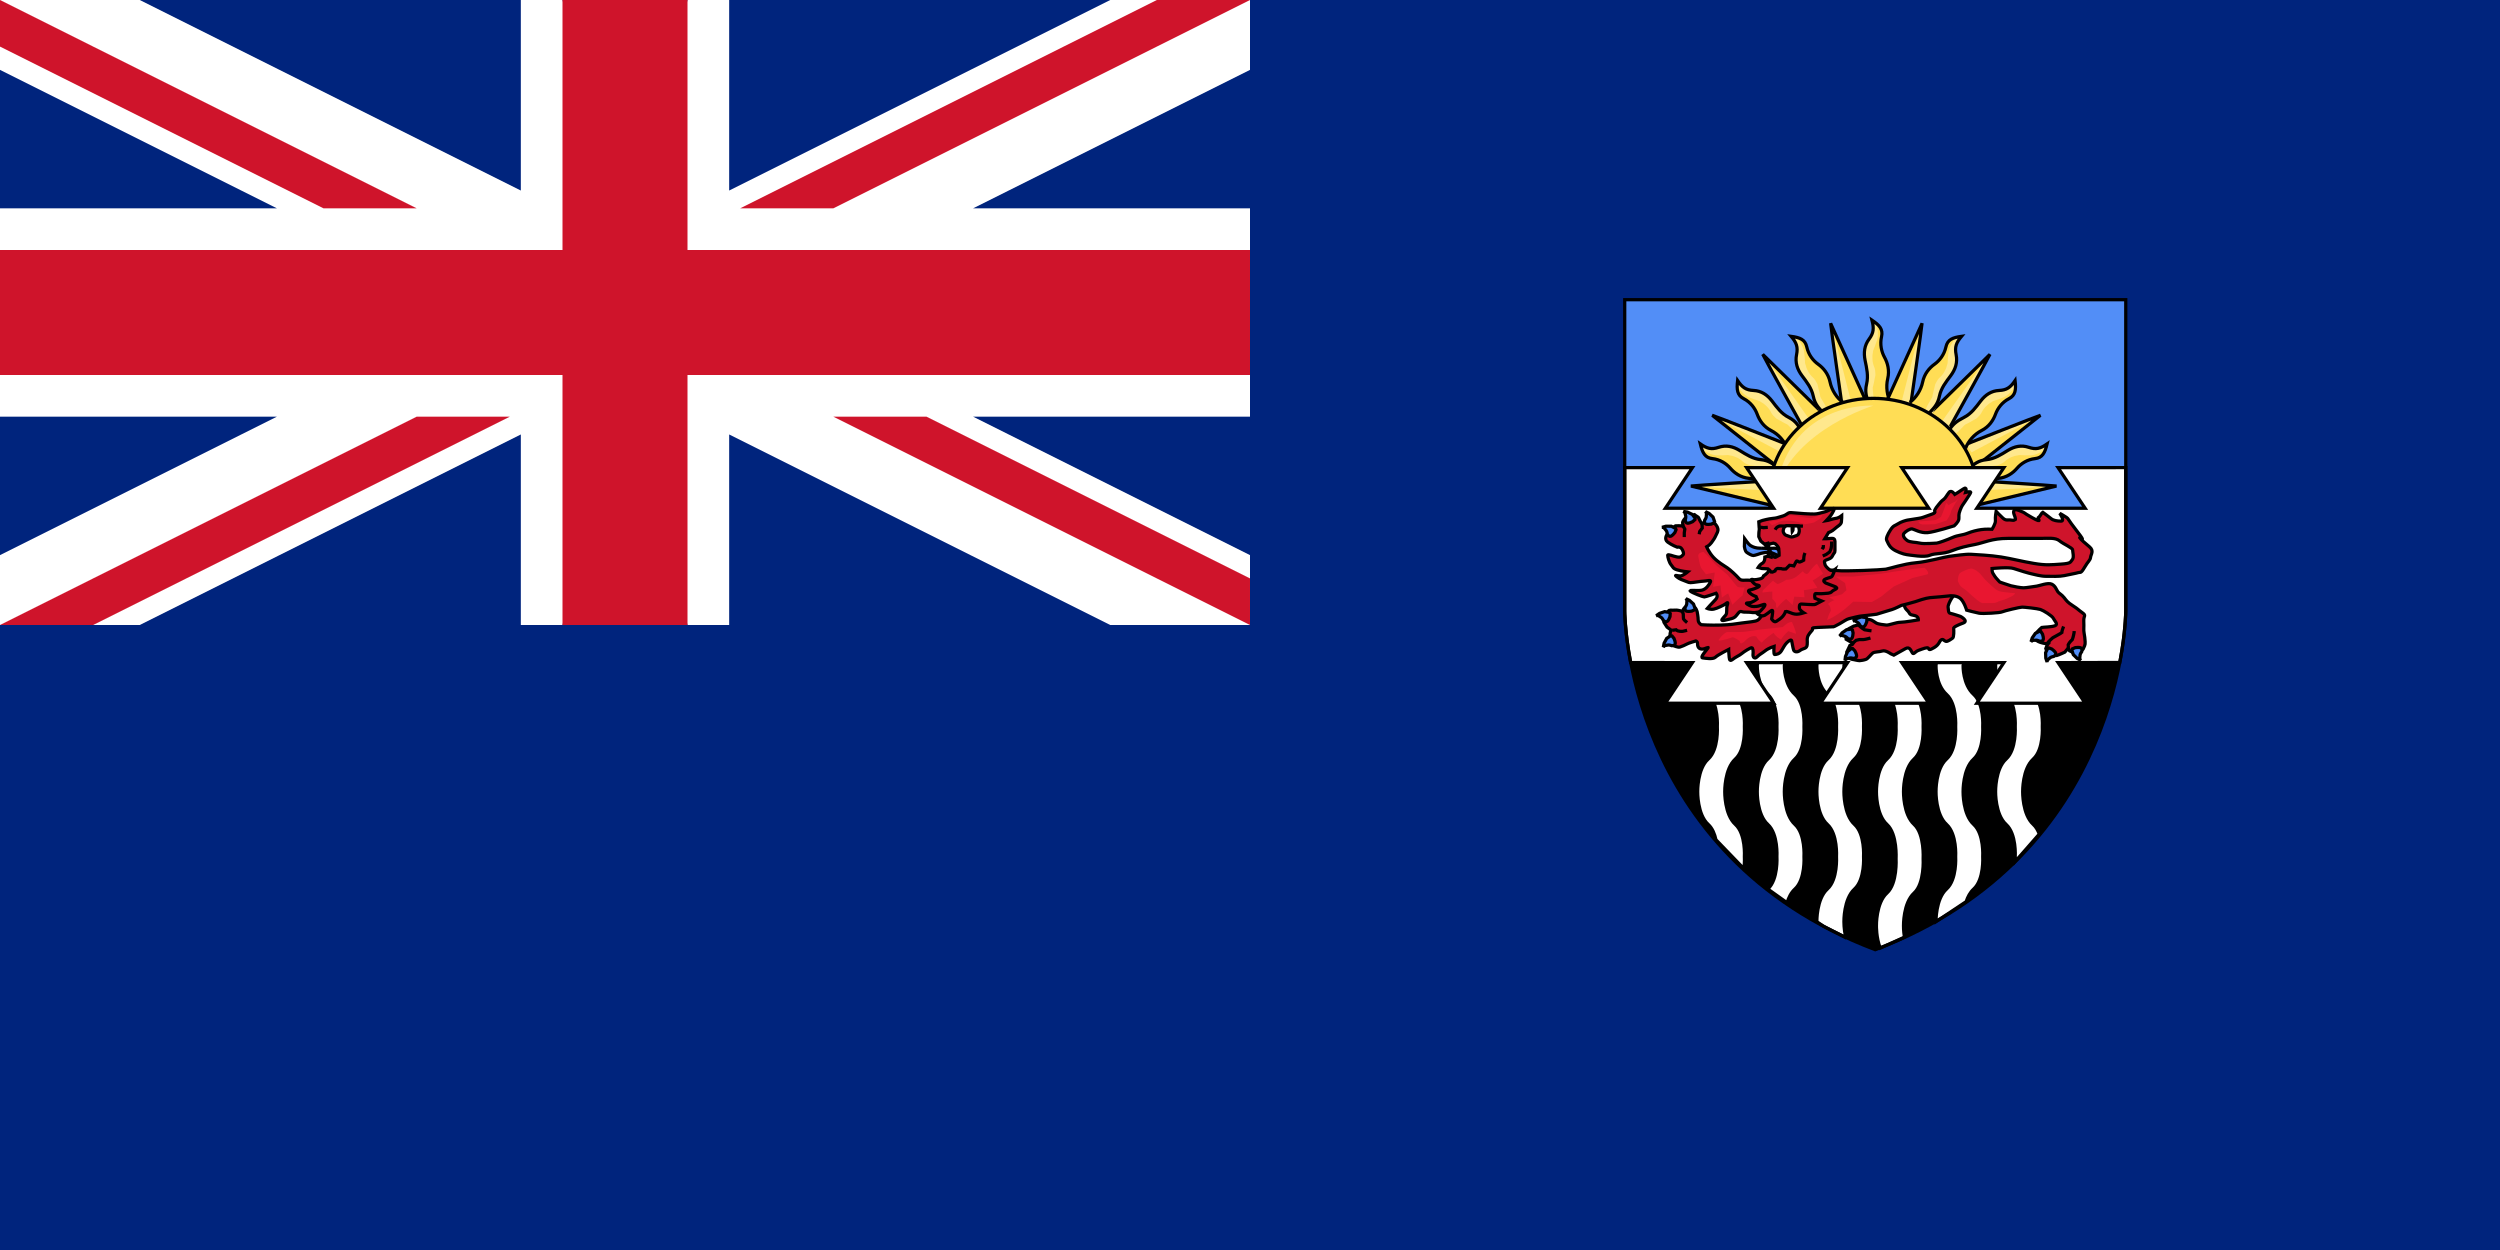 <svg height="750" width="1500" xmlns="http://www.w3.org/2000/svg" xmlns:xlink="http://www.w3.org/1999/xlink"><path d="m0 0h1500v750h-1500z" fill="#00247d"/><g stroke-width="1.2" transform="matrix(1.625 0 0 1.625 1641.082 -247.551)"><path d="m-225 378.001v-115l-185.0 0v115z" fill="#528ef7"/><g stroke-width="1.216" transform="matrix(.975 0 0 1 -5.692 0)"><g transform="translate(-2)"><path d="m-330.384 301.914s-4.31-29.234-4.31-30.171l13.493 28.953" fill="#fd5" transform="translate(-0)"/><path d="m-330.602 301.466c.743-.093 3.53-1.3 3.53-1.3l-7.338-28.053z" fill="#ffe88d" transform="translate(-0)"/><path d="m-330.385 301.914s-4.31-29.234-4.31-30.171l13.493 28.953" fill="none" stroke="#000" stroke-width="1.216"/></g><path d="m-322.233 301.539c-.82-2.535-1.586-4.351-.843-7.402s.036-5.811-.567-8.713c-.603-2.902-.27-5.541 1.504-7.872s1.894-3.986 1.095-6.997c2.802 1.854 4.275 3.322 3.625 6.121-.65 2.799-.037 5.531 1.128 7.59 1.165 2.059 1.957 4.819 1.214 7.871s-.255 6.354 1.122 8.889" fill="#fd5" transform="translate(-0)"/><path d="m-320.477 299.701s.093-.557-.093-1.858c-.186-1.3-.186-2.415-.186-2.415s.372-1.208.464-1.858c.093-.65.557-2.694.557-2.694s0 .279 0-.279-.093-2.044-.464-2.787c-.372-.743-.65-2.137-.65-2.694s-.093-1.579.093-2.229c.186-.65-.093-.65.464-1.858.557-1.208.464-1.208.743-1.951.279-.743.65-1.579.65-2.229 0-.65.186-.65 0-2.415-.186-1.765-.186-2.229-.557-2.694-.372-.464-1.393-1.208-1.393-1.208l.279 3.53s-.743 2.508-1.208 2.973-2.229 2.973-2.229 3.53.279 3.065.279 3.065l.743 5.388v3.53c0 .557-.743 2.973-.743 3.809 0 .836.279 3.623.279 3.623z" fill="#ffe88d" transform="translate(-0)"/><path d="m-322.233 301.539c-.82-2.535-1.586-4.351-.843-7.402s.036-5.811-.567-8.713c-.603-2.902-.27-5.541 1.504-7.872 1.774-2.33 1.894-3.986 1.095-6.997 2.802 1.854 4.275 3.322 3.625 6.121-.65 2.799-.037 5.531 1.128 7.59 1.165 2.059 1.957 4.819 1.214 7.871s-.255 6.354 1.122 8.889" fill="none" stroke="#000" stroke-width="1.216"/><g transform="matrix(.932 -.363 .363 .932 -149.096 -91.559)"><path d="m-330.384 301.914s-4.31-29.234-4.31-30.171l13.493 28.953" fill="#fd5" transform="translate(-0)"/><path d="m-330.602 301.466c.743-.093 3.53-1.3 3.53-1.3l-7.338-28.053z" fill="#ffe88d" transform="translate(-0)"/><path d="m-330.385 301.914s-4.31-29.234-4.31-30.171l13.493 28.953" fill="none" stroke="#000" stroke-width="1.216"/></g><g transform="matrix(.901 -.433 .433 .901 -179.533 -106.254)"><path d="m-322.233 301.539c-.82-2.535-1.586-4.351-.843-7.402s.036-5.811-.567-8.713c-.603-2.902-.27-5.541 1.504-7.872s1.894-3.986 1.095-6.997c2.802 1.854 4.275 3.322 3.625 6.121-.65 2.799-.037 5.531 1.128 7.59 1.165 2.059 1.957 4.819 1.214 7.871s-.255 6.354 1.122 8.889" fill="#fd5" transform="translate(-0)"/><path d="m-320.477 299.701s.093-.557-.093-1.858c-.186-1.3-.186-2.415-.186-2.415s.372-1.208.464-1.858c.093-.65.557-2.694.557-2.694s0 .279 0-.279-.093-2.044-.464-2.787c-.372-.743-.65-2.137-.65-2.694s-.093-1.579.093-2.229c.186-.65-.093-.65.464-1.858.557-1.208.464-1.208.743-1.951.279-.743.65-1.579.65-2.229 0-.65.186-.65 0-2.415-.186-1.765-.186-2.229-.557-2.694-.372-.464-1.393-1.208-1.393-1.208l.279 3.53s-.743 2.508-1.208 2.973-2.229 2.973-2.229 3.53.279 3.065.279 3.065l.743 5.388v3.53c0 .557-.743 2.973-.743 3.809 0 .836.279 3.623.279 3.623z" fill="#ffe88d" transform="translate(-0)"/><path d="m-322.233 301.539c-.82-2.535-1.586-4.351-.843-7.402s.036-5.811-.567-8.713c-.603-2.902-.27-5.541 1.504-7.872s1.894-3.986 1.095-6.997c2.802 1.854 4.275 3.322 3.625 6.121-.65 2.799-.037 5.531 1.128 7.59 1.165 2.059 1.957 4.819 1.214 7.871s-.255 6.354 1.122 8.889" fill="none" stroke="#000" stroke-width="1.216"/></g><g transform="matrix(-.219 .976 .976 .219 -720.031 572.843)"><path d="m-330.384 301.914s-4.31-29.234-4.31-30.171l13.493 28.953" fill="#fd5" transform="translate(-0)"/><path d="m-330.602 301.466c.743-.093 3.53-1.3 3.53-1.3l-7.338-28.053z" fill="#ffe88d" transform="translate(-0)"/><path d="m-330.385 301.914s-4.31-29.234-4.31-30.171l13.493 28.953" fill="none" stroke="#000" stroke-width="1.216"/></g><g transform="matrix(-.643 .766 .766 .643 -785.618 364.805)"><path d="m-322.233 301.539c-.82-2.535-1.586-4.351-.843-7.402s.036-5.811-.567-8.713c-.603-2.902-.27-5.541 1.504-7.872s1.894-3.986 1.095-6.997c2.802 1.854 4.275 3.322 3.625 6.121-.65 2.799-.037 5.531 1.128 7.59 1.165 2.059 1.957 4.819 1.214 7.871s-.255 6.354 1.122 8.889" fill="#fd5" transform="translate(-0)"/><path d="m-320.477 299.701s.093-.557-.093-1.858c-.186-1.3-.186-2.415-.186-2.415s.372-1.208.464-1.858c.093-.65.557-2.694.557-2.694s0 .279 0-.279-.093-2.044-.464-2.787c-.372-.743-.65-2.137-.65-2.694s-.093-1.579.093-2.229c.186-.65-.093-.65.464-1.858.557-1.208.464-1.208.743-1.951.279-.743.65-1.579.65-2.229 0-.65.186-.65 0-2.415-.186-1.765-.186-2.229-.557-2.694-.372-.464-1.393-1.208-1.393-1.208l.279 3.53s-.743 2.508-1.208 2.973-2.229 2.973-2.229 3.53.279 3.065.279 3.065l.743 5.388v3.53c0 .557-.743 2.973-.743 3.809 0 .836.279 3.623.279 3.623z" fill="#ffe88d" transform="translate(-0)"/><path d="m-322.233 301.539c-.82-2.535-1.586-4.351-.843-7.402s.036-5.811-.567-8.713c-.603-2.902-.27-5.541 1.504-7.872s1.894-3.986 1.095-6.997c2.802 1.854 4.275 3.322 3.625 6.121-.65 2.799-.037 5.531 1.128 7.59 1.165 2.059 1.957 4.819 1.214 7.871s-.255 6.354 1.122 8.889" fill="none" stroke="#000" stroke-width="1.216"/></g><g transform="matrix(-.328 .945 .945 .328 -747.038 530.889)"><path d="m-322.233 301.539c-.82-2.535-1.586-4.351-.843-7.402s.036-5.811-.567-8.713c-.603-2.902-.27-5.541 1.504-7.872s1.894-3.986 1.095-6.997c2.802 1.854 4.275 3.322 3.625 6.121-.65 2.799-.037 5.531 1.128 7.59 1.165 2.059 1.957 4.819 1.214 7.871s-.255 6.354 1.122 8.889" fill="#fd5" transform="translate(-0)"/><path d="m-320.477 299.701s.093-.557-.093-1.858c-.186-1.3-.186-2.415-.186-2.415s.372-1.208.464-1.858c.093-.65.557-2.694.557-2.694s0 .279 0-.279-.093-2.044-.464-2.787c-.372-.743-.65-2.137-.65-2.694s-.093-1.579.093-2.229c.186-.65-.093-.65.464-1.858.557-1.208.464-1.208.743-1.951.279-.743.65-1.579.65-2.229 0-.65.186-.65 0-2.415-.186-1.765-.186-2.229-.557-2.694-.372-.464-1.393-1.208-1.393-1.208l.279 3.53s-.743 2.508-1.208 2.973-2.229 2.973-2.229 3.53.279 3.065.279 3.065l.743 5.388v3.53c0 .557-.743 2.973-.743 3.809 0 .836.279 3.623.279 3.623z" fill="#ffe88d" transform="translate(-0)"/><path d="m-322.233 301.539c-.82-2.535-1.586-4.351-.843-7.402s.036-5.811-.567-8.713c-.603-2.902-.27-5.541 1.504-7.872s1.894-3.986 1.095-6.997c2.802 1.854 4.275 3.322 3.625 6.121-.65 2.799-.037 5.531 1.128 7.59 1.165 2.059 1.957 4.819 1.214 7.871s-.255 6.354 1.122 8.889" fill="none" stroke="#000" stroke-width="1.216"/></g><g transform="matrix(.205 .979 .979 -.205 -586.996 715.178)"><path d="m-330.384 301.914s-4.31-29.234-4.31-30.171l13.493 28.953" fill="#fd5" transform="translate(-0)"/><path d="m-330.602 301.466c.743-.093 3.53-1.3 3.53-1.3l-7.338-28.053z" fill="#ffe88d" transform="translate(-0)"/><path d="m-330.385 301.914s-4.31-29.234-4.31-30.171l13.493 28.953" fill="none" stroke="#000" stroke-width="1.216"/></g><g transform="matrix(-1 0 0 1 -636.772 0)"><path d="m-330.384 301.914s-4.31-29.234-4.31-30.171l13.493 28.953" fill="#fd5" transform="translate(-0)"/><path d="m-330.602 301.466c.743-.093 3.53-1.3 3.53-1.3l-7.338-28.053z" fill="#ffe88d" transform="translate(-0)"/><path d="m-330.385 301.914s-4.31-29.234-4.31-30.171l13.493 28.953" fill="none" stroke="#000" stroke-width="1.216"/></g><g transform="matrix(-.932 -.363 -.363 .932 -489.676 -91.559)"><path d="m-330.384 301.914s-4.31-29.234-4.31-30.171l13.493 28.953" fill="#fd5" transform="translate(-0)"/><path d="m-330.227 302.94c.743-.093 3.53-1.3 3.53-1.3l-7.713-29.527z" fill="#ffe88d" transform="translate(-0)"/><path d="m-330.385 301.914s-4.31-29.234-4.31-30.171l13.493 28.953" fill="none" stroke="#000" stroke-width="1.216"/></g><g transform="matrix(-.901 -.433 -.433 .901 -459.239 -106.254)"><path d="m-322.233 301.539c-.82-2.535-1.586-4.351-.843-7.402s.036-5.811-.567-8.713c-.603-2.902-.27-5.541 1.504-7.872s1.894-3.986 1.095-6.997c2.802 1.854 4.275 3.322 3.625 6.121-.65 2.799-.037 5.531 1.128 7.59 1.165 2.059 1.957 4.819 1.214 7.871s-.255 6.354 1.122 8.889" fill="#fd5" transform="translate(-0)"/><path d="m-320.535 301.046s.151-1.902-.035-3.203c-.186-1.3-.186-2.415-.186-2.415s.372-1.208.464-1.858c.093-.65.557-2.694.557-2.694s0 .279 0-.279-.093-2.044-.464-2.787c-.372-.743-.65-2.137-.65-2.694s-.093-1.579.093-2.229c.186-.65-.093-.65.464-1.858.557-1.208.464-1.208.743-1.951.279-.743.65-1.579.65-2.229 0-.65.186-.65 0-2.415-.186-1.765-.186-2.229-.557-2.694-.372-.464-1.393-1.208-1.393-1.208l.279 3.53s-.743 2.508-1.208 2.973-2.229 2.973-2.229 3.53.279 3.065.279 3.065l.743 5.388v3.53c0 .557-.743 2.973-.743 3.809 0 .836.221 4.968.221 4.968z" fill="#ffe88d" transform="translate(-0)"/><path d="m-322.233 301.539c-.82-2.535-1.586-4.351-.843-7.402s.036-5.811-.567-8.713c-.603-2.902-.27-5.541 1.504-7.872s1.894-3.986 1.095-6.997c2.802 1.854 4.275 3.322 3.625 6.121-.65 2.799-.037 5.531 1.128 7.59 1.165 2.059 1.957 4.819 1.214 7.871s-.255 6.354 1.122 8.889" fill="none" stroke="#000" stroke-width="1.216"/></g><g transform="matrix(.219 .976 -.976 .219 81.259 572.843)"><path d="m-330.384 301.914s-4.31-29.234-4.31-30.171l13.493 28.953" fill="#fd5" transform="translate(-0)"/><path d="m-330.602 301.466c.743-.093 3.53-1.3 3.53-1.3l-7.338-28.053z" fill="#ffe88d" transform="translate(-0)"/><path d="m-330.385 301.914s-4.31-29.234-4.31-30.171l13.493 28.953" fill="none" stroke="#000" stroke-width="1.216"/></g><g transform="matrix(.643 .766 -.766 .643 146.846 364.805)"><path d="m-322.233 301.539c-.82-2.535-1.586-4.351-.843-7.402s.036-5.811-.567-8.713c-.603-2.902-.27-5.541 1.504-7.872s1.894-3.986 1.095-6.997c2.802 1.854 4.275 3.322 3.625 6.121-.65 2.799-.037 5.531 1.128 7.59 1.165 2.059 1.957 4.819 1.214 7.871s-.255 6.354 1.122 8.889" fill="#fd5" transform="translate(-0)"/><path d="m-320.525 300.584s.142-1.44-.044-2.74c-.186-1.3-.186-2.415-.186-2.415s.372-1.208.464-1.858c.093-.65.557-2.694.557-2.694s0 .279 0-.279-.093-2.044-.464-2.787c-.372-.743-.65-2.137-.65-2.694s-.093-1.579.093-2.229c.186-.65-.093-.65.464-1.858.557-1.208.464-1.208.743-1.951.279-.743.65-1.579.65-2.229 0-.65.186-.65 0-2.415-.186-1.765-.186-2.229-.557-2.694-.372-.464-1.393-1.208-1.393-1.208l.279 3.53s-.743 2.508-1.208 2.973-2.229 2.973-2.229 3.53.279 3.065.279 3.065l.743 5.388v3.53c0 .557-.743 2.973-.743 3.809 0 .836.23 4.505.23 4.505z" fill="#ffe88d" transform="translate(-0)"/><path d="m-323.035 301.609c-.82-2.535-.784-4.421-.041-7.472.743-3.052.036-5.811-.567-8.713-.603-2.902-.27-5.541 1.504-7.872s1.894-3.986 1.095-6.997c2.802 1.854 4.275 3.322 3.625 6.121-.65 2.799-.037 5.531 1.128 7.59 1.165 2.059 1.957 4.819 1.214 7.871s-.255 6.354 1.122 8.889" fill="none" stroke="#000" stroke-width="1.216"/></g><g transform="matrix(.328 .945 -.945 .328 106.266 530.889)"><path d="m-322.233 301.539c-.82-2.535-1.586-4.351-.843-7.402s.036-5.811-.567-8.713c-.603-2.902-.27-5.541 1.504-7.872s1.894-3.986 1.095-6.997c2.802 1.854 4.275 3.322 3.625 6.121-.65 2.799-.037 5.531 1.128 7.59 1.165 2.059 1.957 4.819 1.214 7.871s-.255 6.354 1.122 8.889" fill="#fd5" transform="translate(-0)"/><path d="m-320.477 299.701s.093-.557-.093-1.858c-.186-1.3-.186-2.415-.186-2.415s.372-1.208.464-1.858c.093-.65.557-2.694.557-2.694s0 .279 0-.279-.093-2.044-.464-2.787c-.372-.743-.65-2.137-.65-2.694s-.093-1.579.093-2.229c.186-.65-.093-.65.464-1.858.557-1.208.464-1.208.743-1.951.279-.743.65-1.579.65-2.229 0-.65.186-.65 0-2.415-.186-1.765-.186-2.229-.557-2.694-.372-.464-1.393-1.208-1.393-1.208l.279 3.53s-.743 2.508-1.208 2.973-2.229 2.973-2.229 3.53.279 3.065.279 3.065l.743 5.388v3.53c0 .557-.743 2.973-.743 3.809 0 .836.279 3.623.279 3.623z" fill="#ffe88d" transform="translate(-0)"/><path d="m-322.233 301.539c-.82-2.535-1.586-4.351-.843-7.402s.036-5.811-.567-8.713c-.603-2.902-.27-5.541 1.504-7.872s1.894-3.986 1.095-6.997c2.802 1.854 4.275 3.322 3.625 6.121-.65 2.799-.037 5.531 1.128 7.59 1.165 2.059 1.957 4.819 1.214 7.871s-.255 6.354 1.122 8.889" fill="none" stroke="#000" stroke-width="1.216"/></g><g transform="matrix(-.205 .979 -.979 -.205 -53.776 715.178)"><path d="m-330.384 301.914s-4.31-29.234-4.31-30.171l13.493 28.953" fill="#fd5" transform="translate(-0)"/><path d="m-330.602 301.466c.743-.093 3.53-1.3 3.53-1.3l-7.338-28.053z" fill="#ffe88d" transform="translate(-0)"/><path d="m-330.385 301.914s-4.31-29.234-4.31-30.171l13.493 28.953" fill="none" stroke="#000" stroke-width="1.216"/></g><path d="m-280.984 335.135c0 19.721-17.689 35.709-39.51 35.709-21.821 0-39.51-15.987-39.51-35.709s17.689-35.709 39.51-35.709c21.821 0 39.51 15.987 39.51 35.709z" fill="#fd5"/><path d="m-280.984 335.135c0 19.721-17.689 35.709-39.51 35.709-21.821 0-39.51-15.987-39.51-35.709s17.689-35.709 39.51-35.709c21.821 0 39.51 15.987 39.51 35.709z" fill="none" stroke="#000" stroke-width="1.216"/><path d="m-320.5 302.126s-30.875-2-36.75 30.25c7.625-21.75 36.75-30.25 36.75-30.25z" fill="#ffe88d" transform="translate(-0)"/></g><path d="m-410 378.001s-0 90 92.5 125c92.5-35 92.5-125 92.5-125z"/><g stroke="#000"><path d="m-372.406 394.688-10.375.312s-.167 2.746-.281 3.156c0 0-.157 6.9 3.906 10.594 3.889 3.536 3.344 11.906 3.344 11.906s.545 8.402-3.344 11.938c-4.063 3.694-3.906 12.062-3.906 12.062s-.157 8.4 3.906 12.094c1.536 1.396 2.381 3.565 2.844 5.656l10.312 10.688c.319-2.444.188-4.438.188-4.438s.545-8.371-3.344-11.906c-4.063-3.694-3.906-12.094-3.906-12.094s-.157-8.369 3.906-12.062c3.889-3.536 3.344-11.938 3.344-11.938s.545-8.371-3.344-11.906c-4.063-3.694-3.906-10.594-3.906-10.594zm22 0-10.375.312s-.167 2.746-.281 3.156c0 0-.157 6.9 3.906 10.594 3.889 3.536 3.344 11.906 3.344 11.906s.545 8.402-3.344 11.938c-4.063 3.694-3.906 12.062-3.906 12.062s-.157 8.4 3.906 12.094c3.889 3.536 3.344 11.906 3.344 11.906s.545 8.402-3.344 11.938l7.094 5.062c.573-1.895 1.475-3.761 2.906-5.062 3.889-3.536 3.344-11.938 3.344-11.938s.545-8.371-3.344-11.906c-4.063-3.694-3.906-12.094-3.906-12.094s-.157-8.369 3.906-12.062c3.889-3.536 3.344-11.938 3.344-11.938s.545-8.371-3.344-11.906c-4.063-3.694-3.906-10.594-3.906-10.594zm22 0-10.375.312s-.167 2.746-.281 3.156c0 0-.157 6.9 3.906 10.594 3.889 3.536 3.344 11.906 3.344 11.906s.545 8.402-3.344 11.938c-4.063 3.694-3.906 12.062-3.906 12.062s-.157 8.4 3.906 12.094c3.889 3.536 3.344 11.906 3.344 11.906s.545 8.402-3.344 11.938c-4.063 3.694-3.906 12.062-3.906 12.062l2.5 1.719 5.312 2.688 2.688 1.406.125-.188c-.671-2.974-.625-5.625-.625-5.625s-.157-8.369 3.906-12.062c3.889-3.536 3.344-11.938 3.344-11.938s.545-8.371-3.344-11.906c-4.063-3.694-3.906-12.094-3.906-12.094s-.157-8.369 3.906-12.062c3.889-3.536 3.344-11.938 3.344-11.938s.545-8.371-3.344-11.906c-4.063-3.694-3.906-10.594-3.906-10.594zm22 0-10.375.312s-.167 2.746-.281 3.156c0 0-.157 6.9 3.906 10.594 3.889 3.536 3.344 11.906 3.344 11.906s.545 8.402-3.344 11.938c-4.063 3.694-3.906 12.062-3.906 12.062s-.157 8.4 3.906 12.094c3.889 3.536 3.344 12.656 3.344 12.656s.545 9.121-3.344 12.656c-4.063 3.694-3.906 12.094-3.906 12.094s-.093 4.415 1.406 8.25l8.938-4.031c-.386-2.362-.344-4.219-.344-4.219s-.157-8.4 3.906-12.094c3.889-3.536 3.344-12.656 3.344-12.656s.545-9.121-3.344-12.656c-4.063-3.694-3.906-12.094-3.906-12.094s-.157-8.369 3.906-12.062c3.889-3.536 3.344-11.938 3.344-11.938s.545-8.371-3.344-11.906c-4.063-3.694-3.906-10.594-3.906-10.594zm22 0-10.375.312s-.167 2.746-.281 3.156c0 0-.157 6.9 3.906 10.594 3.889 3.536 3.344 11.906 3.344 11.906s.545 8.402-3.344 11.938c-4.063 3.694-3.906 12.062-3.906 12.062s-.157 8.4 3.906 12.094c3.889 3.536 3.344 11.906 3.344 11.906s.545 8.402-3.344 11.938c-4.063 3.694-3.906 12.062-3.906 12.062l11.125-7.406c.577-1.753 1.454-3.45 2.781-4.656 3.889-3.536 3.344-11.938 3.344-11.938s.545-8.371-3.344-11.906c-4.063-3.694-3.906-12.094-3.906-12.094s-.157-8.369 3.906-12.062c3.889-3.536 3.344-11.938 3.344-11.938s.545-8.371-3.344-11.906c-4.063-3.694-3.906-10.594-3.906-10.594zm22 0-10.375.312s-.167 2.746-.281 3.156c0 0-.157 6.9 3.906 10.594 3.889 3.536 3.344 11.906 3.344 11.906s.545 8.402-3.344 11.938c-4.063 3.694-3.906 12.062-3.906 12.062s-.157 8.4 3.906 12.094c3.889 3.536 3.344 11.906 3.344 11.906s.06.69.031 1.75l8.844-10.094c-.502-1.361-1.194-2.631-2.219-3.562-4.063-3.694-3.906-12.094-3.906-12.094s-.157-8.369 3.906-12.062c3.889-3.536 3.344-11.938 3.344-11.938s.545-8.371-3.344-11.906c-4.063-3.694-3.906-10.594-3.906-10.594l.656-3.469z" fill="#fff" stroke-width="1.2" transform="translate(-0)"/><path d="m-250 397.001 10 15-40-0 10-15-37.717 0 10 15-40-0 10-15h-37.283l10 15-40-0 10-15-22.83-.028c-2.17-11.501-2.17-18.972-2.17-18.972v-52.993l25-.007-10 15 40.0 0-10-15h37.283l-10 15 40.0 0-10-15 37.717-0-10 15 40.0 0-10-15 25-.007 0 53.007s0 7.445-2.205 18.942z" fill="#fff"/><g stroke-width="1.2"><g transform="translate(-0)"><path d="m-319.574 381.087c.893.128 1.532.766 2.425 1.276.893.51 2.808.638 3.701.766.893.128 3.701-1.021 5.233-1.021 1.532 0 6.637-.893 6.637-.893s.128-1.149-1.149-1.532c-1.276-.383-1.787-.128-2.297-1.149-.51-1.021-2.553-1.659-1.276-4.339 1.276-2.68 2.68-4.977 8.679-5.488 5.998-.51 9.7 0 9.7.51 0 .511.128 2.297.128 2.297-1.532 1.149-2.935 4.339-2.808 4.977.128.638 0 2.17.766 2.297.766.128 3.829 1.149 3.829 1.149s3.063 1.659 1.021 2.425c-2.042.766-3.701 1.532-3.574 2.042.128.51.128 3.318-.383 3.574s-1.787 1.404-2.553 1.149-.893-1.021-1.659-.51c-.766.51-.638 1.659-2.553 2.808s-1.914.766-2.17.255-2.17.255-3.574.766c-1.404.51-1.787 1.659-2.297 1.021-.51-.638-.893-2.553-2.553-1.659-1.659.893-4.339 2.425-4.339 2.425l-1.149-.51s-1.914-1.404-3.063-1.021c-1.149.383-2.935.255-3.574.766-.638.51-1.787 2.042-2.425 2.297-.638.255-1.914.51-2.425.51s-2.17-.383-2.17-.383c-2.001-.223-2.398-1.257-2.553-2.808l1.149-2.425s1.787-.383.766-1.021c-1.021-.638-2.17-1.276-2.17-1.276-.405-2.247-.095-2.937.893-3.829l1.914-1.021 1.532-.383.887-1.292.988-.92z" fill="#cf142b"/><path d="m-392.25 390.626s1.875.875 2.625.625 2-.75 2.625-1.125 3.25-1.125 3.25-1.125.625.125.625.875.125 2 1.5 2.125 3-1.25 2.25-.25-2.875 3.375-1.875 3.5 3.875.625 4.75-.25 4.875-2.875 4.875-2.875 0 .875.125 2 0 2.75 1.25 1.75 2.625-1.5 3.5-2.25 3.125-2.125 3.625-2.125.625 1.375.5 2.375.5 2 1.5 1 1.75-1.25 3-2.25 3.25-1.625 3.25-1.625-.25 3 .25 3 1.75-.125 2.5-1.375 1.25-2.25 2-3 1.625-1.25 1.75-.75.5 2.875.75 3.5 1.25 1 2.375.125 2.5-.5 2.625-2.125-.125-1.75.125-2.75 1.25-2 1.75-2.625-1-.875 2.125-1 5.75-.25 5.75-.25.5-.125 2.25-1.125 2.5-1.625 3.5-1.875 4-1 4.625-1 5.5-.625 5.5-.625 4.875-1.5 5.75-1.75 3.375-1.5 3.375-1.5 4.5-1.125 5.125-1.375 4-1.375 5.5-1.5 6.25-.5 6.875-.625 3-.25 4.375 1 2.25 4.25 2.25 4.25 3.25.875 4.625 1.125 7.75-.125 8.5-.5 6.625-1.75 7.375-1.75 5.625.5 6.75.875 4.375 2.375 4.75 3.25 2 2.25.625 2.75-4.25.5-4.875.625c-2.262 1.978-5.079 4.934 1.5 6 .75 0 1.5-.5 1-.125s-1.017 1.903-1.017 1.903l.83 2.52 3.187.076c.875-.25 3-1.25 3-1.25l1.25-1.5.5 1 2.735 1.335 2.265-1.96c.375-1 .875-1.375.75-2.75s-.125-1.875-.375-3.125 0-2.125-.125-4.375 1.125-2-.625-3.25-1.25-1.125-3.375-2.5-2.25-1.75-3.25-3-1.875-1.5-2.375-2.25-.875-2.125-2.25-2.75-4.5.625-5.5.75-3.875.625-4.875.625-3.75-.5-4.625-.75-4.125-1.375-4.125-1.375-.75-.75-1.375-1.5-1-1.5-1.25-1.875-.25-1.625-.25-1.625 6.25-.625 8 0 6 1.875 6.75 2 3.125.875 5.25.875 4.875.125 6.625-.25 4.5-.875 5.25-1.125.875.5 2.25-1.875 2.125-2.625 2.25-3.75 1.375-2.375-.375-3.875-3-2.5-3.625-3.375 3.125 2.875-.875-2.25-3.125-4.625-4-5.25-2.5-1.5-2.5-1.5 2 2.875.5 2.875-2.875-.25-3.625-.875-3.125-2.375-3.125-2.375c-.625.375-1 1.625-1.625 1.875s2 2.5-2.25.125-1.75-1.375-4.75-2.625-2 1.375-2 1.375.875 2 .375 2 0 .375-1.375.125-1.875.375-3.125-.75-2.5-2.5-2.5-2.5-.375 2.25-.25 3.375-1.25 3.25-1.25 3.25-2.375-.125-4 .125-3.25.625-5.125 1.375-3.375.625-5.375 1.5-5.375 2.125-6 2.125-4.625.375-6.125 0-3.75-.25-4.75-1-1.75-1.875-1.125-2.625 2.25-1.75 3-1.625 3.125 1.625 5.75 1.375 9.75-2.5 9.75-2.5 1.625-1.375 1.75-2.5-.25-1.5.5-3.375.75-1.5 1.875-3.25 1.875-2.75 2-3.25-1.875 0-1.875 0 .75-2.375-.875-1.25-3.125 2-3.125 2-1.25-1.875-2.125-.75-1.25 2-1.875 2.5-.875.625-1.875 1.875-1.125 1.375-1.5 2.125 1 .875-1.625 1.75-2.75 1.125-4.5 1.375-3.375.5-4 .625-2.375.625-3.5 1.375-1.625.5-2.75 2.25-1.75 3.25-1.375 3.875.625 1.875 2 3 4.25 2.125 5.375 2.25 6.5 1.125 8.5.25 4.875-.375 8-1.625 5.5-1.75 8.75-2.375 6.125-2.25 12.125-2.25h12.25c2.25 0 5.25-.375 6.75.875s4.875 2.625 4.875 3.375.625 2.75-.125 3.625-.375 1.375-4.125 1.625-5.5.5-10-.25-8.25-1.75-12.125-2.375-9.125-.875-11.125-1-6 .5-8 .75-8 2-12.375 2.375-9.625 2.125-11.125 2.375-15.375.875-18 .5-5 0-8 1.25-7.625 3.25-9.125 4.625-4.875 4.25-5.875 5-4.5 4.875-4.5 4.875-.75 2.5-2.5 2.875-2.5.375-5.25.75-3.75.625-7.625.75-7.25-.125-7.25-.125-1.125-.625-1.125-1.75-.375-3-.375-3-.375-1.625-1.25-1.75l-2.631-.21c-1.419.585-1.494 1.835-1.494 1.835s-1.5-.625-2.875-.5-2-.25-2.375.375-1.25 1.75-1.25 1.75l-.375 2.375 1.125 1.75 1.5 1.125s-.25.5-.375 1.375.625 2.25.125 2.625z" fill="#cf142b"/><path d="m-353.27 355.236s-.483-.483-1.448-.483-1.93.097-2.606.097-2.123-.097-2.123-.097.097 0-.579 0c-.676 0-1.448-.097-2.027-.29-.579-.193-1.062-.386-1.641-.772s-2.027-2.413-2.027-2.413l-.097 2.896s.193 1.641.869 2.123c.676.483 1.834 1.158 2.413 1.158s2.703-.772 2.703-.772 1.641-.386 2.123-.386c.483 0 2.027.097 2.606.386.579.29 2.317 1.062 2.317 1.062s.965-.097 1.062-.772c.097-.676-.676-1.641-.676-1.641z" fill="#528ef7"/><path d="m-393.125 347.876c-.375.75-1.25 1.831-1.25 1.831s-1.25 1.669.25 2.794 3.5 1.875 3.5 1.875.875-.25 1.5.375 1.125 2.125.625 2.5-.625 1-2.125.75-3.5-1.25-3.5-.625.5 2.625 1.25 3.5.625 1.375 2.25 1.875 3.875.75 3.875.75-1.75 1.5-2.75 1.5-2.25-.5-1.5.125 1.25 1 3 1.625 1.5.875 3.375.625 3.5-.5 4.25-.5 2.5-.625 2 .375-1.5 2.625-3.125 3-5-.25-4.25.375 4.625 2.125 5.125 2.125 4.375-1.375 4.375-1.375 1 1.125-.25 2.375-3 3.25-3 3.25 1.125.5 2.375.25 3.75-1.5 4.25-1.875 1.25-1.125.75.375.125 2.875-.625 3.75-2.5 2.375-.375 1.875 3.125-.625 3.875-1.25 1.5-2.25 2.25-2 1.125.25 2.625.25 1.375.375 3.5 0 4.375-.75 5-1.75 2.125-2.75 1-4-.75-1.875-2.25-3.125-2-1.875-3.5-2.125-2.75-.75-2.75-.75c-2.75-.25-3.5.375-4.5-.75s-3.125-3.125-4.25-3.875-3.5-2.125-5.125-3.875-2.5-3.875-2.5-3.875 1-.5 1.75-1.5 1.25-1.75 1.625-2.625 1-1.625.75-2.625-.625-1.125-1-1.75l-2.75-1-2.125.875s0 .25-.625-.875-.5-1.375-1-1.625-1.125-.75-1.125-.75l-3.5 1.375s-.875 1-.875 1.625.5 1.5 0 1.25-2.625-.125-2.625-.125z" fill="#cf142b"/><path d="m-335.625 344.626s1.75-1.875 2-2.375 1.75-2.625.375-2.125-1.625.875-3 1.25-2.75.75-3.75.75-1.25 0-3.625-.125-4-.375-4.75-.375-.875-.125-1.75.5-1.5.75-2.375 1-1.375.5-2.875.625-3.75.75-3.75.75l-1.375.5.125 2s.125.75 0 1.25-.125 2.25-.125 2.25l.75 1.625 1.5 1.25 1.25 1.75.25-1.875 1.625-.375.75.25s1.125 1 1.25 1.75.125 2.5.125 2.5l-1.125.625s-.375.375-.875-.125-1.125-1.75-1.125-1.75l-1.25 1.625-.875.25s0 1.25-.375 1.75-.25.375-.875.75-1.25 1.375-1.25 1.375l1.375.375 2.25.125s.375 0 .25.75-1.875 1.875-1.875 1.875-.125.875-1.5 1.125-1.125.25-1.875.25-1.25-.375-1.125.125 1.25 1.625 1.75 1.75 2.125.25.5 1-3 1-3 1-.75.125.125 1 2.375 1.375 2.375 1.375l.375.875s-1.125.875-2.125 1.25-2.625 0-1.375.75 1.625.875 3.25.75 3.5-1.375 3.125-.375-2.75 3.125-2.75 3.125 1.375 1.25 2.75.5 2.875-2.5 2.875-1.5-.375 2.875-.375 2.875.875 1.5 1.75.875 1.625-1 2.375-1.875 1-1.75 1-1.75.375-.125 1.25.25 1.875.75 2.875.75 2.625-.5 2.625-.5-1.625-1-1.625-1.75-.125-1.5.75-1.5 4.625.375 5.125.125 2.375-1.25 2.375-1.25l-2.5-1s-.375-1.75.25-1.75 1.875.125 3 0 2.375 0 3-.75 3-1.125 1-1.875-3.25-1.25-3.25-1.25-1.625-.875-.125-1.5 2.125-.5 2.5-1.125 1-2.375 1-2.375-1.125.875-2.125 0-1.5-1.375-1.625-2.125-.375-1 .5-1.375 1.875-.5 2.375-1.625.875-.875.875-1.875 0-2.5 0-3 .125-1.625-1.25-1.5-2.5.125-2.5.125l1.375-2.25s1.375-.5 2.25-1.375 2.375-1.5 2.5-2.5.125-2.375.125-2.375-1.125.875-2.25 1-2.625.75-3.5.875z" fill="#cf142b"/><path d="m-354.465 347.93s.378-.693.756-.945.756-.441 1.26-.441 1.512.063 2.016 0 1.701 0 2.142 0h2.016c.882 0 2.079.063 2.079.063m-15.814.378c.315 0 1.197.189 1.197.189l1.638-.126m20.54 6.553c0 .252-.063.882-.063.882-.252.315-.441.63-.441.63m.252 2.52 1.26-.567c.378-.252 1.323-.945 1.323-.945.189-.315.504-1.26.504-1.26.063-.567.189-1.134.189-1.134 0-.567 0-1.449 0-1.449m-23.06 10.333.756 1.008c.252.126 1.386-.441 1.386-.441.126-.756.945-.945.945-.945l1.323.063c.315.252 1.764.126 1.764.126.441-.441 1.386-1.386 1.386-1.386.252 0 1.575.252 1.575.252l.882-1.701c.189-.378 1.008.252 1.008.252.315.189 1.701-.63 1.701-.63 0-.504.126-1.386.126-1.386 0-.378.378-1.323.378-1.323m-13.085-3.767-1.612.474-.095.284m2.939 4.741-1.991-.569m-31.101-10.999.569 1.043c-.095.474-.19 1.327-.19 1.327v1.612m6.543-5.025c0 .474.095 1.707.095 1.707l-.948 1.233-.19 1.043m-6.163 28.636.284.853c0 1.043.095 1.802.095 1.802.19.379 1.327 1.327 1.327 1.327m-5.5 2.845 1.422-.19c.664.759 2.465.569 2.465.569l1.612-.379m61.159 4.931c.19-.379 1.233-1.233 1.233-1.233l1.233-.284h1.517c.569 0 2.56-.569 2.56-.569m-4.377-4.839c.569.853 2.196 1.805 2.196 1.805.948.19 2.56.379 2.56.379m72.727 6.353c-.095-.379-.095-1.233-.095-1.233.379-.853 1.517-1.896 1.517-1.896.379-.948.664-2.655.664-2.655v-.474m-9.767 4.267c.569-.664 1.896-1.802 1.896-1.802 2.845-1.517 3.319-1.896 3.319-1.896 0-.569.664-2.276.664-2.276" fill="none"/></g><path d="m-345.895 346.564c.063.205.439 1.382.34 1.902-.099.52-.133 1.348-1.038 1.633-.905.285-1.521.717-2.387.381-.866-.336-1.786-.567-1.906-.77-.12-.203-.591-.706-.606-1.222-.015-.516.251-1.196.359-1.406.108-.21.895-.647.895-.647z" fill="#fff"/></g></g><path d="m-348.735 346.608c-.175.819.117 3.717.233 3.465.117-.252 1.226-1.386 1.226-2.016 0-.63.058-1.197.058-1.197z"/><path d="m-278 375.001c-.5-.125-1.5-.75-2.625-1.75s-.875-.625-2.25-2-2.625-1.875-3.125-2.5-1-1.875-1-1.875 0-2.375.875-3 3.25-1.625 4-1.625 1.875.625 2.75 1.375 1.5 1.625 2.125 2.375 2.25 2.25 3.25 3.125 1.75 1.5 3.375 1.75 4.75.5 4.75.5 0 .625-1.75 1.375-1.25.75-3.125 1.25-1.875 1-3.25 1-4 0-4 0zm-78.875-30 1.25 1.25 1.375-.5c.375-.5 2.5-1.125 2.5-1.125.5-.125 3.125 0 3.125 0 .5 0 2.875.5 2.875.5.5.25 2.375.75 2.375.75 1.875-.25 3.25-.625 3.25-.625.75-.375 2.375-1.5 2.375-1.5.5-.5.75-1.375.75-1.375-1.75.625-4.25 1.25-4.25 1.25-1.25 0-3.125-.375-3.125-.375-1.875-.375-4.375-.625-4.375-.625-.5 0-4 1.75-4 1.75l-3.5.5zm-15.5 40.75c-2 1.125-3 3-3 3 .5.5 5.25-1.125 5.25-1.125.5 0 2.625 1.375 2.625 1.375 0 2.125 2.125-.25 2.125-.25 2.25-2.25 4-1.375 4-1.375.625 1.375 2 2.25 2 2.25 1.375-1.75 4.375-3.625 4.375-3.625.625 1.375 2.75 2.5 2.75 2.5.75-1.5 2.625-3.125 2.625-3.125 1 .375 2.875 1 2.875 1 0-1.125-1.5-4.375-1.5-4.375-1.5-.125-3.375 1.875-3.375 1.875-.75.125-8.125.875-8.125.875-1.5.25-5.25.75-5.25.75-2.125.375-6.5.125-7.375.25zm5.875-13.5c-.875.5-3.75 3.375-3.75 3.375-.25-.5-1.5-4.125-1.5-4.125-.5 0-2.375 1.5-2.375 1.5l-.5-4.5-2.75.5c.125-.75.625-5.25.625-5.25-.625 0-3.25.625-3.25.625l-1.625-2.125c-.625-.625-1.25-4.75-1.25-4.75.125-1.25 2-1.375 2-1.375 1 .75 4.125 4.375 4.125 4.375.375.5 4.75 4.125 4.75 4.125 1.125 1.5 3.5 4.25 3.5 4.25.375.5 2.75.375 2.75.375zm34 1.75c-1 0-2.5 1.375-2.5 1.375 1 .375 1.125 2.5 1.125 2.5-.875 1.25-1.375 3.375-1.375 3.375 2.75-1 6.5-4 6.5-4 1.25-1.125 3.125-2.75 3.125-2.75l6.875.125c.75-.375 3.625-2.125 3.625-2.125 1.25-1.125 4.5-3.625 4.5-3.625 2.5-1.125 6.875-3.125 6.875-3.125l5.625-1.375c.75-.625-1.125-2.375-1.125-2.375-2.75 0-16.625 2.25-16.625 2.25-1.875.125-9.875 1-9.875 1-1.875-.125-6.375 0-6.375 0l3.5 2.375c.25 1.25.5 2.625.5 2.625l-1.625 1.5c-1.25.5-4.75 1.125-4.75 1.125zm-22.75-7.25c-.5.375-3 2.875-3 2.875-1 .75-.875 1.5-.875 1.5 1.5-.25 3.625-.375 3.625-.375v2.75c.5.25 1.375 1.625 1.375 1.625-.125 1.75.375 1.75.375 1.75 1.5-2.125 3.375-3.375 3.375-3.375 1.375 1.25 2.375 2.25 2.375 2.25 0-.625.625-3.125.625-3.125 2.125.125 3.75.25 3.75.25 0-.5-.25-2.625-.25-2.625.75 0 5-.875 5-.875l-1.75-2.75c.5 0 3.875-2.5 3.875-2.5-.625-.75-2.25-3.625-2.25-3.625-1 .375-3.25 3.5-3.25 3.5-.875.875-2-.75-2-.75-1.625 1.5-2.5 2.125-2.5 2.125-2 1.25-3.5 1-3.5 1-2.25 1.375-3.25 1.625-3.25 1.625-.5-.125-1.75-1.25-1.75-1.25zm68.5-30.375c-1.375 1.875-2.75 4.625-2.75 4.625 0 1.125-1.625 3.5-1.625 3.5-1.75.625-4.25 1.375-4.25 1.375-2 .125-4.75.125-4.75.125-2-.625-1.25-1.125-1.25-1.125 2.5-.125 6.125-.5 6.125-.5l2-1.125c.5-.875 2-5.25 2-5.25l.875.875c.625-.625 2.5-1.375 2.5-1.375.625-.625 1.125-1.125 1.125-1.125z" fill="#e91630" transform="translate(-0)"/><g stroke="#000"><g fill="#528ef7" stroke-width="1.2"><path d="m-377.014 345.391-1.062.483s-.676.097-1.062.097-.965 0-1.255-.386c-.29-.386-.097-1.158-.097-1.158s.483-.676.579-1.158c.097-.483.097-1.544.097-1.544l-.386-.483 1.351.676 1.448 1.351.579 1.641z" transform="translate(-0)"/><path d="m-384.052 344.179-.868.779s-.616.295-.984.411-.921.29-1.313.008c-.392-.281-.44-1.076-.44-1.076s.258-.789.205-1.279c-.053-.489-.371-1.502-.371-1.502l-.513-.345 1.492.239 1.787.855 1.045 1.391z"/><path d="m-391.054 347.936-.453 1.075s-.431.529-.715.791c-.284.262-.709.654-1.184.567-.475-.087-.856-.786-.856-.786s-.103-.824-.36-1.244c-.256-.42-.976-1.2-.976-1.2l-.611-.093 1.451-.42 1.98.011 1.538.813z"/><path d="m-384.198 377.49-1.056.495s-.675.104-1.061.108c-.386.004-.965.011-1.259-.372-.294-.383-.11-1.157-.11-1.157s.475-.681.566-1.165c.091-.484.079-1.545.079-1.545l-.391-.478 1.359.66 1.463 1.335.598 1.634z"/><path d="m-393.196 378.854-.083 1.163s-.238.64-.422.979c-.185.339-.461.848-.939.918-.478.07-1.064-.468-1.064-.468s-.363-.747-.741-1.062c-.378-.315-1.311-.822-1.311-.822l-.608.109 1.239-.864 1.879-.627 1.718.275z"/><path d="m-392.547 387.151.735.906s.264.63.361 1.003c.097.374.243.934-.058 1.312-.301.378-1.097.385-1.097.385s-.775-.297-1.267-.268c-.491.028-1.519.296-1.519.296l-.37.495.313-1.478.943-1.742 1.442-.974z"/><path d="m-320.56 380.773-.076 1.164s-.234.641-.416.981c-.183.34-.456.851-.933.924-.477.073-1.067-.462-1.067-.462s-.368-.744-.748-1.057c-.38-.313-1.316-.814-1.316-.814l-.608.112 1.234-.872 1.875-.638 1.72.264z"/><path d="m-325.94 384.914.255 1.138s-.044.681-.123 1.059c-.08.378-.198.945-.635 1.149-.437.204-1.153-.143-1.153-.143s-.562-.611-1.015-.804c-.453-.193-1.492-.411-1.492-.411l-.552.279.938-1.184 1.62-1.14 1.725-.23z"/><path d="m-325.819 391.837.807.842s.315.606.443.97c.128.364.32.911.051 1.312-.268.401-1.061.475-1.061.475s-.797-.232-1.285-.163c-.487.069-1.489.421-1.489.421l-.327.524.19-1.499.795-1.814 1.356-1.09z"/><path d="m-256.361 385.522.636.978s.197.654.254 1.035c.057.382.144.954-.194 1.298-.338.344-1.131.269-1.131.269s-.74-.376-1.232-.399c-.492-.023-1.541.136-1.541.136l-.419.454.466-1.437 1.12-1.634 1.536-.818z"/><path d="m-253.374 391.579 1.092.409s.546.409.819.682c.273.273.683.682.614 1.16-.068.478-.75.888-.75.888s-.819.137-1.228.41c-.409.273-1.16 1.024-1.16 1.024l-.068.614-.478-1.433-.069-1.979.75-1.57z"/><path d="m-244.707 391.92 1.072-.459s.678-.081 1.064-.073c.386.009.965.021 1.246.414.281.392.071 1.16.071 1.16s-.498.665-.605 1.145c-.107.48-.131 1.542-.131 1.542l.375.491-1.336-.706-1.417-1.383-.542-1.653z"/></g><path d="m-410 263.001v115s-0 90 92.5 125c92.5-35 92.5-125 92.5-125v-115z" fill="none"/></g></g><g transform="scale(.5)"><path d="m0 0h1500v750h-1500z" fill="#00247d"/><g id="a"><path id="b" d="m167.705 0 457.295 228.647v-228.647h50l75 325-750-25v-50h332.295l-332.295-166.147v-83.853z" fill="#fff"/><use height="750" transform="matrix(-1 0 0 1 1500 0)" width="1500" xlink:href="#b"/><path d="m0 0 500 250h-111.803l-388.197-194.098zm1500 0-500 250h-111.803l500-250z" fill="#cf142b"/></g><use height="750" transform="matrix(-1 0 0 -1 1500 750)" width="1500" xlink:href="#a"/><path d="m675 0h150v300h675v150h-675v300h-150v-300h-675v-150h675z" fill="#cf142b"/></g></svg>